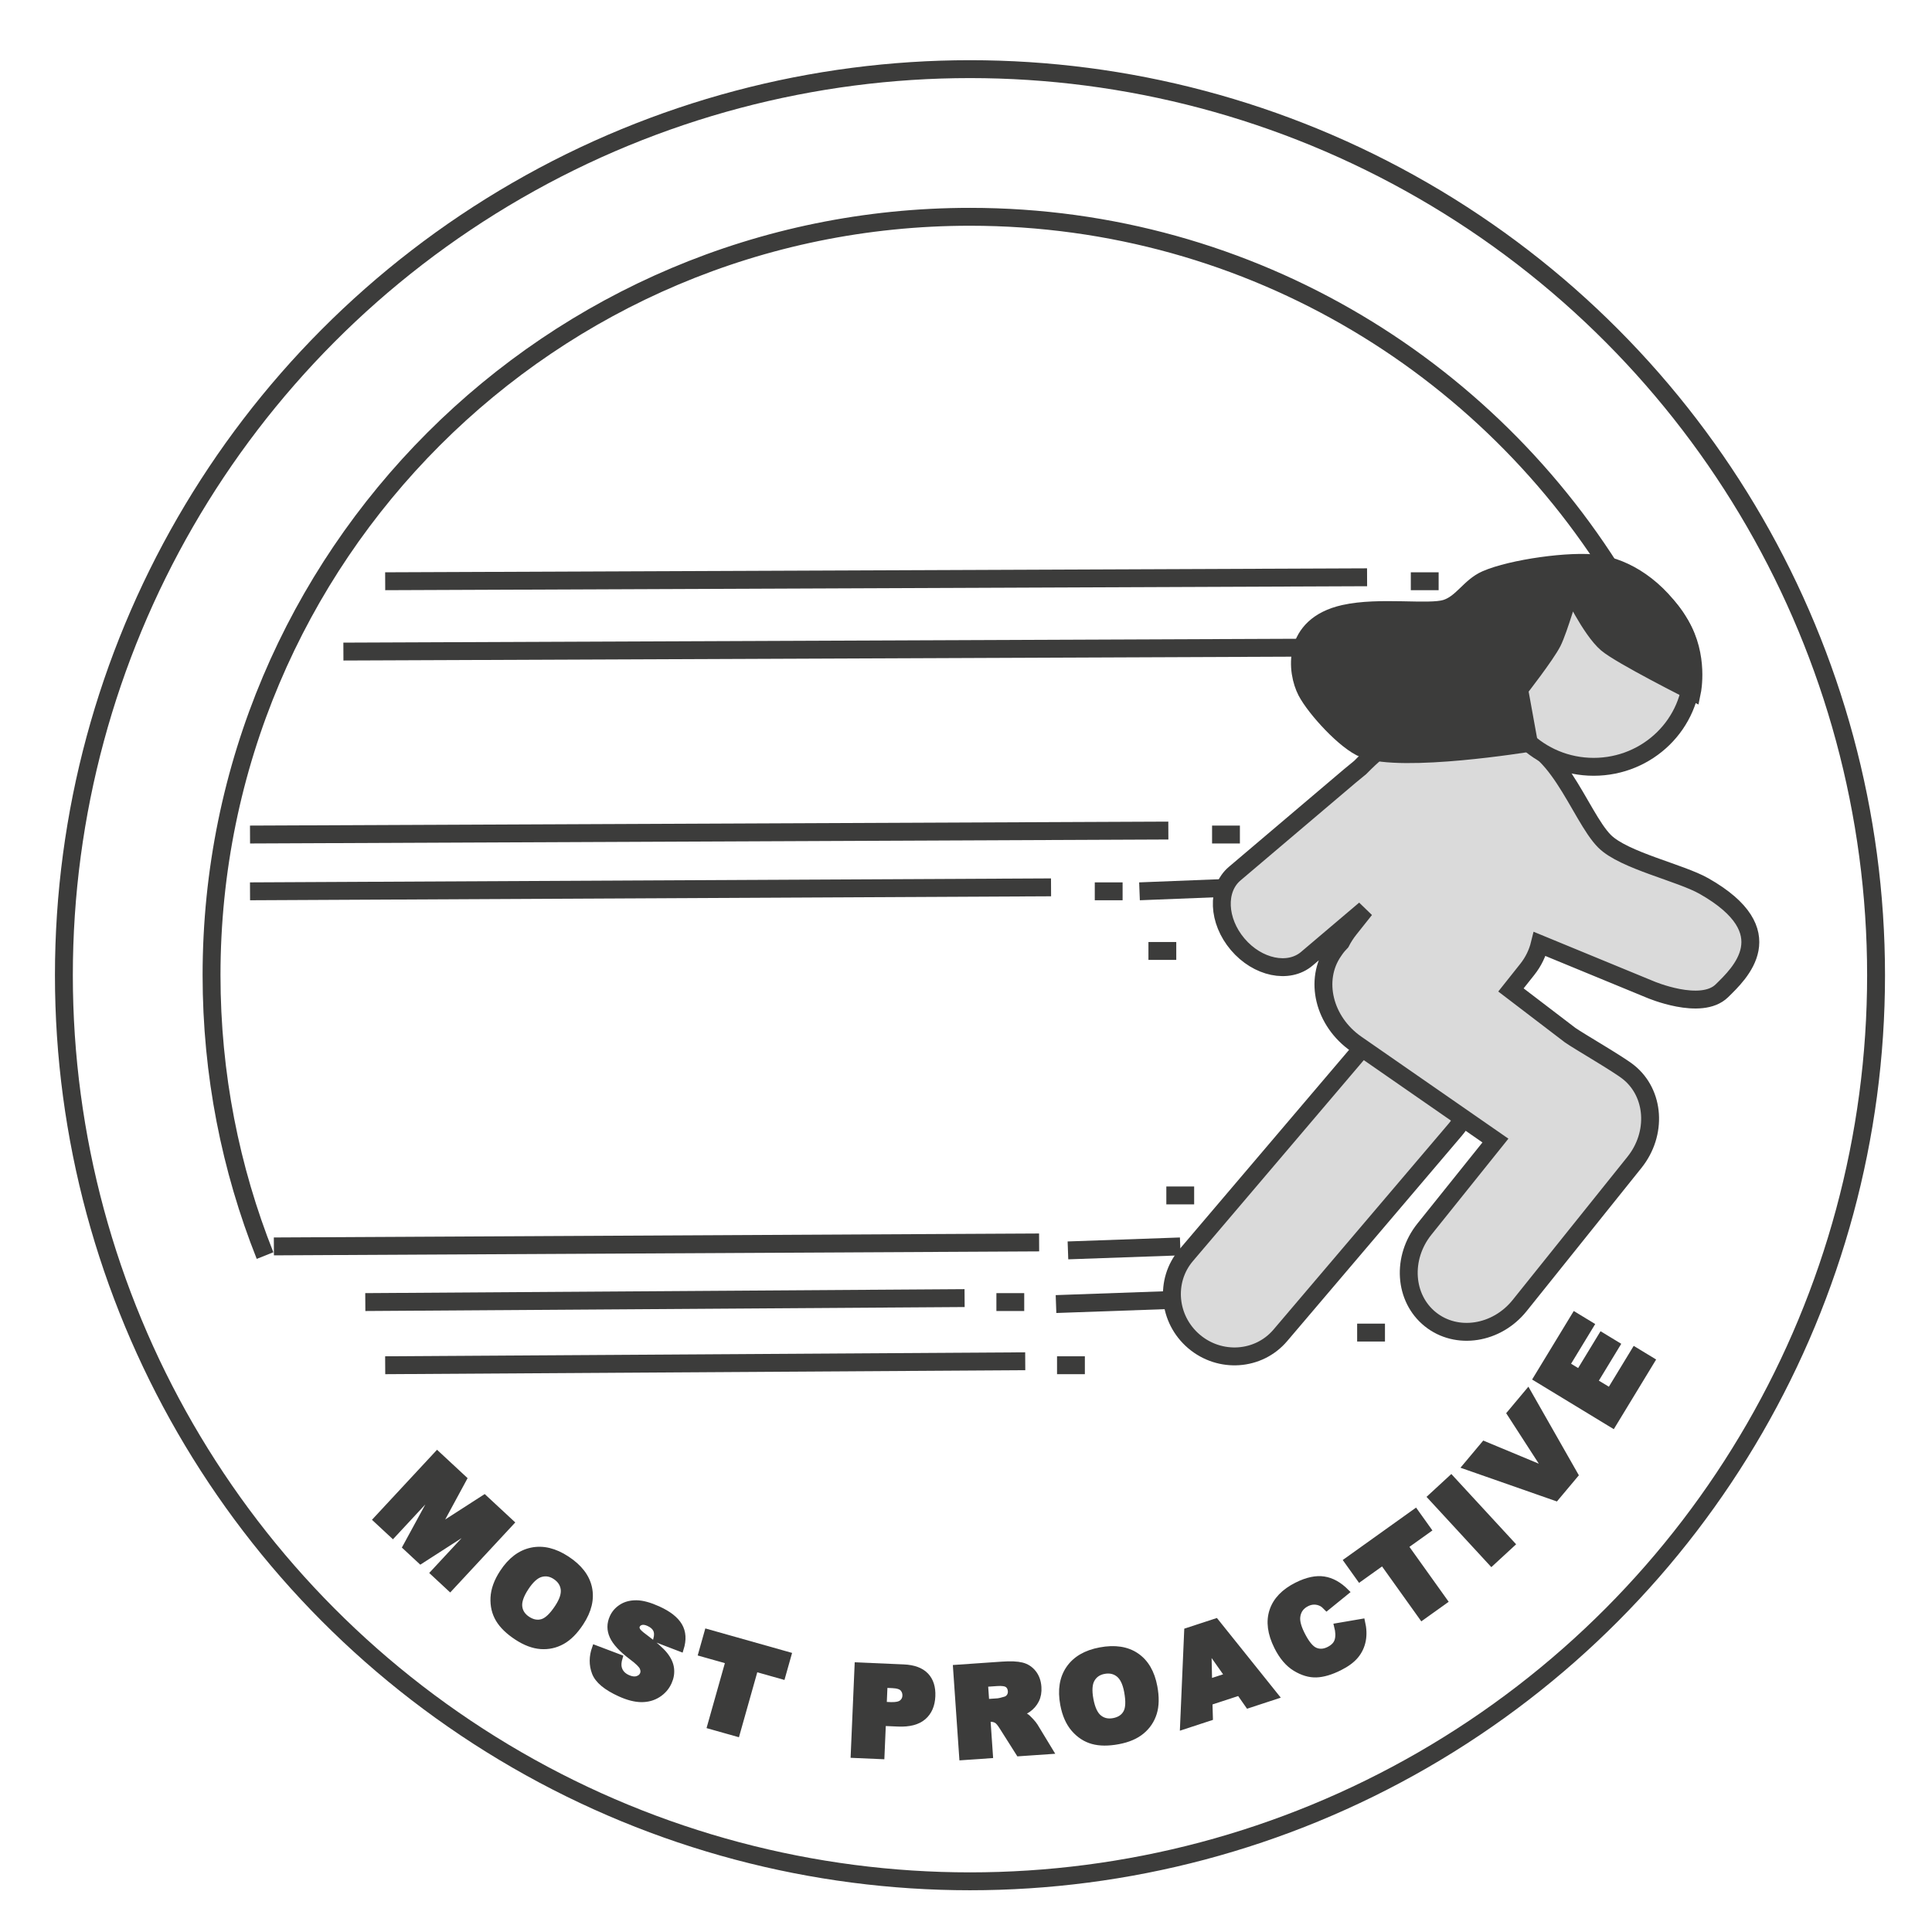 <?xml version="1.0" encoding="utf-8"?>
<!-- Generator: Adobe Illustrator 17.0.0, SVG Export Plug-In . SVG Version: 6.00 Build 0)  -->
<!DOCTYPE svg PUBLIC "-//W3C//DTD SVG 1.1//EN" "http://www.w3.org/Graphics/SVG/1.1/DTD/svg11.dtd">
<svg version="1.1" xmlns="http://www.w3.org/2000/svg" xmlns:xlink="http://www.w3.org/1999/xlink" x="0px" y="0px" width="324px"
	 height="324px" viewBox="0 0 324 324" enable-background="new 0 0 324 324" xml:space="preserve">
<g id="Capa_1">
	<circle fill="none" stroke="#3C3C3B" stroke-width="3" stroke-miterlimit="10" cx="162.667" cy="163.548" r="151.952"/>
	<path fill="none" stroke="#3C3C3B" stroke-width="3" stroke-miterlimit="10" d="M44.448,210.563
		c-5.789-14.544-8.972-30.408-8.972-47.015c0-70.245,56.945-127.19,127.19-127.19c47.383,0,88.714,25.91,110.599,64.334"/>
	<line fill="none" stroke="#3C3C3B" stroke-width="3" stroke-miterlimit="10" x1="64.596" y1="97.476" x2="229.262" y2="96.81"/>
	<line fill="none" stroke="#3C3C3B" stroke-width="3" stroke-miterlimit="10" x1="236.596" y1="97.476" x2="241.262" y2="97.476"/>
	<line fill="none" stroke="#3C3C3B" stroke-width="3" stroke-miterlimit="10" x1="41.929" y1="149.476" x2="176.262" y2="148.81"/>
	
		<line fill="none" stroke="#3C3C3B" stroke-width="3" stroke-miterlimit="10" x1="183.596" y1="149.476" x2="188.262" y2="149.476"/>
	<line fill="none" stroke="#3C3C3B" stroke-width="3" stroke-miterlimit="10" x1="41.929" y1="139.953" x2="195.933" y2="139.286"/>
	
		<line fill="none" stroke="#3C3C3B" stroke-width="3" stroke-miterlimit="10" x1="203.267" y1="139.953" x2="207.933" y2="139.953"/>
	<line fill="none" stroke="#3C3C3B" stroke-width="3" stroke-miterlimit="10" x1="191.096" y1="149.476" x2="207.933" y2="148.81"/>
	
		<line fill="none" stroke="#3C3C3B" stroke-width="3" stroke-miterlimit="10" x1="192.596" y1="159.476" x2="197.262" y2="159.476"/>
	
		<line fill="none" stroke="#3C3C3B" stroke-width="3" stroke-miterlimit="10" x1="195.596" y1="200.476" x2="200.262" y2="200.476"/>
	
		<line fill="none" stroke="#3C3C3B" stroke-width="3" stroke-miterlimit="10" x1="227.596" y1="223.476" x2="232.262" y2="223.476"/>
	<line fill="none" stroke="#3C3C3B" stroke-width="3" stroke-miterlimit="10" x1="45.93" y1="209.026" x2="174.262" y2="208.36"/>
	
		<line fill="none" stroke="#3C3C3B" stroke-width="3" stroke-miterlimit="10" x1="179.096" y1="209.693" x2="197.929" y2="209.026"/>
	
		<line fill="none" stroke="#3C3C3B" stroke-width="3" stroke-miterlimit="10" x1="177.096" y1="218.693" x2="195.929" y2="218.026"/>
	<line fill="none" stroke="#3C3C3B" stroke-width="3" stroke-miterlimit="10" x1="64.596" y1="228.953" x2="171.933" y2="228.286"/>
	
		<line fill="none" stroke="#3C3C3B" stroke-width="3" stroke-miterlimit="10" x1="177.267" y1="228.953" x2="181.933" y2="228.953"/>
	<line fill="none" stroke="#3C3C3B" stroke-width="3" stroke-miterlimit="10" x1="61.262" y1="218.36" x2="161.764" y2="217.693"/>
	<line fill="none" stroke="#3C3C3B" stroke-width="3" stroke-miterlimit="10" x1="167.098" y1="218.36" x2="171.764" y2="218.36"/>
	<line fill="none" stroke="#3C3C3B" stroke-width="3" stroke-miterlimit="10" x1="57.589" y1="109.27" x2="222.256" y2="108.603"/>
	<g>
		<path fill="#DADADA" stroke="#3C3C3B" stroke-width="3" stroke-miterlimit="10" d="M242.738,174.984
			c4.362,3.71,4.954,10.179,1.323,14.449l-29.352,34.514c-3.632,4.27-10.112,4.724-14.474,1.015l0,0
			c-4.362-3.71-4.954-10.179-1.323-14.449l29.352-34.514C231.895,171.728,238.375,171.274,242.738,174.984L242.738,174.984z"/>
		<path fill="#DADADA" stroke="#3C3C3B" stroke-width="3" stroke-miterlimit="10" d="M285.762,148.595
			c-3.974-2.257-13.424-4.284-16.667-7.504c-4.224-4.194-8.333-18.163-16.5-17.163c-10.122,1.239-7.413-0.959-10-0.167
			c-3.124,0.956-3.803,0.341-8.536,0.341c-1.5,0-5.964,4.615-5.964,4.615s-1.119,0.905-1.721,1.415l-19.314,16.381
			c-3.067,2.601-2.844,7.903,0.498,11.843s8.536,5.025,11.603,2.424l9.746-8.266l-2.635,3.315c-0.549,0.69-1.01,1.418-1.398,2.167
			c-0.355,0.367-0.694,0.755-0.993,1.186l-0.226,0.326c-3.348,4.826-1.647,11.8,3.798,15.578l23.333,16.187l-11.91,14.854
			c-3.861,4.815-3.414,11.586,0.997,15.123c4.411,3.537,11.117,2.501,14.978-2.314l19.248-24.007
			c3.861-4.815,3.414-11.586-0.997-15.123c-1.729-1.387-8.148-5.073-9.779-6.205l-9.935-7.586l2.73-3.435
			c1.052-1.323,1.736-2.778,2.102-4.274l18.506,7.623c0,0,8.535,3.667,12.035,0.23C291.695,163.279,299.262,156.262,285.762,148.595
			z"/>
		
			<ellipse fill="#DADADA" stroke="#3C3C3B" stroke-width="3" stroke-miterlimit="10" cx="267.262" cy="112.429" rx="16.5" ry="16.167"/>
		<path fill="#3C3C3B" stroke="#3C3C3B" stroke-width="3" stroke-miterlimit="10" d="M263.429,98.595c0,0-2.042,7.041-3.083,9.083
			c-1.126,2.208-5.583,7.917-5.583,7.917l1.629,8.99c0,0-21.177,3.467-27.629,1c-3.03-1.158-8.17-6.778-9.667-9.656
			c-1.667-3.208-2.625-11,6.333-13c5.928-1.324,14.192,0.029,17.071-0.884c2.723-0.864,3.977-3.668,6.718-4.866
			c4.314-1.884,14.226-3.271,18.753-2.625c4.584,0.654,10.008,3.86,13.818,10.202c3.182,5.298,1.974,11.173,1.974,11.173
			s-11.956-6.009-14.292-8C266.722,105.586,263.429,98.595,263.429,98.595z"/>
		<path stroke="#3C3C3B" stroke-width="3" stroke-miterlimit="10" d="M260.346,107.679"/>
	</g>
	<g>
		<path fill="#3C3C3B" stroke="#3C3C3B" d="M73.318,243.834l4.475,4.158l-4.5,8.304l7.939-5.109l4.473,4.156l-10.232,11.013
			l-2.787-2.59l7.803-8.398l-9.951,6.403l-2.522-2.344l5.66-10.39l-7.803,8.398l-2.787-2.589L73.318,243.834z"/>
		<path fill="#3C3C3B" stroke="#3C3C3B" d="M84.297,263.703c1.344-2.053,2.963-3.277,4.855-3.672
			c1.893-0.395,3.86,0.076,5.902,1.413c2.093,1.371,3.338,2.988,3.735,4.854c0.396,1.865-0.068,3.81-1.394,5.834
			c-0.962,1.47-1.999,2.513-3.109,3.13c-1.111,0.617-2.305,0.881-3.583,0.792c-1.278-0.089-2.615-0.59-4.01-1.504
			c-1.418-0.929-2.445-1.923-3.078-2.983c-0.634-1.061-0.919-2.269-0.856-3.625C82.822,266.585,83.334,265.172,84.297,263.703z
			 M88.172,266.264c-0.831,1.27-1.193,2.336-1.084,3.2c0.108,0.864,0.569,1.561,1.381,2.093c0.835,0.547,1.659,0.698,2.472,0.455
			c0.813-0.244,1.681-1.069,2.602-2.476c0.775-1.184,1.103-2.205,0.983-3.064c-0.12-0.859-0.589-1.556-1.407-2.091
			c-0.784-0.513-1.594-0.647-2.432-0.404C89.849,264.221,89.011,264.983,88.172,266.264z"/>
		<path fill="#3C3C3B" stroke="#3C3C3B" d="M99.779,276.389l4.141,1.569c-0.208,0.693-0.256,1.272-0.144,1.736
			c0.185,0.751,0.683,1.31,1.493,1.676c0.604,0.273,1.134,0.343,1.589,0.207s0.767-0.39,0.936-0.764
			c0.161-0.354,0.149-0.743-0.036-1.164c-0.185-0.421-0.788-1.013-1.809-1.774c-1.667-1.257-2.74-2.41-3.218-3.459
			c-0.484-1.052-0.484-2.113,0-3.185c0.318-0.704,0.823-1.276,1.514-1.718c0.691-0.442,1.527-0.656,2.508-0.644
			c0.981,0.012,2.185,0.341,3.611,0.986c1.75,0.792,2.937,1.721,3.562,2.788c0.624,1.066,0.702,2.349,0.234,3.848l-4.095-1.571
			c0.173-0.665,0.153-1.214-0.06-1.647c-0.213-0.434-0.618-0.786-1.216-1.057c-0.492-0.222-0.91-0.286-1.253-0.19
			c-0.344,0.096-0.583,0.293-0.718,0.593c-0.099,0.218-0.084,0.46,0.042,0.728c0.118,0.271,0.515,0.653,1.192,1.146
			c1.669,1.236,2.812,2.238,3.428,3.008c0.616,0.771,0.969,1.54,1.06,2.309c0.091,0.77-0.032,1.527-0.371,2.274
			c-0.397,0.879-1.006,1.578-1.827,2.1c-0.821,0.521-1.754,0.776-2.8,0.766c-1.045-0.012-2.231-0.317-3.558-0.918
			c-2.33-1.054-3.74-2.231-4.231-3.534S99.272,277.825,99.779,276.389z"/>
		<path fill="#3C3C3B" stroke="#3C3C3B" d="M118.629,273.707l13.589,3.835l-1.008,3.572l-4.56-1.287l-3.074,10.895l-4.471-1.261
			l3.075-10.896l-4.559-1.286L118.629,273.707z"/>
		<path fill="#3C3C3B" stroke="#3C3C3B" d="M143.814,279.291l7.714,0.333c1.68,0.072,2.921,0.526,3.723,1.361
			s1.171,1.99,1.108,3.466c-0.065,1.516-0.572,2.681-1.521,3.495c-0.948,0.814-2.358,1.182-4.229,1.101l-2.541-0.109l-0.24,5.573
			l-4.661-0.201L143.814,279.291z M148.199,285.895l1.137,0.05c0.895,0.038,1.53-0.09,1.905-0.385
			c0.375-0.296,0.573-0.686,0.594-1.17c0.021-0.472-0.12-0.878-0.419-1.22c-0.3-0.341-0.884-0.53-1.751-0.567l-1.322-0.058
			L148.199,285.895z"/>
		<path fill="#3C3C3B" stroke="#3C3C3B" d="M161.362,294.686l-1.036-14.996l7.724-0.533c1.432-0.1,2.535-0.052,3.309,0.141
			c0.774,0.193,1.416,0.606,1.925,1.239c0.51,0.634,0.797,1.427,0.863,2.382c0.058,0.832-0.07,1.563-0.383,2.19
			c-0.313,0.628-0.768,1.151-1.362,1.568c-0.379,0.267-0.908,0.502-1.586,0.706c0.564,0.146,0.979,0.303,1.244,0.47
			c0.179,0.111,0.444,0.356,0.796,0.737c0.352,0.38,0.589,0.676,0.713,0.887l2.544,4.19l-5.236,0.361l-2.793-4.411
			c-0.355-0.572-0.661-0.938-0.919-1.099c-0.35-0.208-0.736-0.298-1.159-0.27l-0.409,0.028l0.42,6.087L161.362,294.686z
			 M165.401,285.444l1.954-0.135c0.211-0.015,0.616-0.111,1.214-0.29c0.302-0.082,0.542-0.257,0.719-0.522
			c0.177-0.266,0.254-0.562,0.231-0.89c-0.034-0.483-0.212-0.845-0.538-1.083c-0.325-0.238-0.91-0.328-1.755-0.27l-2.036,0.141
			L165.401,285.444z"/>
		<path fill="#3C3C3B" stroke="#3C3C3B" d="M178.302,285.839c-0.45-2.412-0.129-4.416,0.964-6.011
			c1.094-1.595,2.84-2.616,5.239-3.063c2.459-0.459,4.478-0.152,6.055,0.92c1.576,1.072,2.587,2.798,3.031,5.177
			c0.322,1.727,0.296,3.197-0.079,4.411s-1.055,2.23-2.039,3.051c-0.983,0.819-2.296,1.383-3.936,1.688
			c-1.666,0.312-3.095,0.303-4.286-0.024c-1.191-0.326-2.233-1.002-3.126-2.024C179.232,288.941,178.625,287.566,178.302,285.839z
			 M182.873,285.007c0.278,1.492,0.755,2.513,1.432,3.061c0.676,0.549,1.49,0.733,2.445,0.556c0.98-0.184,1.681-0.644,2.099-1.383
			c0.419-0.738,0.474-1.935,0.165-3.588c-0.259-1.391-0.729-2.354-1.41-2.892s-1.502-0.716-2.463-0.537
			c-0.921,0.172-1.599,0.636-2.035,1.392S182.592,283.502,182.873,285.007z"/>
		<path fill="#3C3C3B" stroke="#3C3C3B" d="M207.84,283.839l-5.012,1.641l0.076,2.586l-4.508,1.476l0.693-16.044l4.815-1.576
			l10.044,12.529l-4.622,1.514L207.84,283.839z M205.913,281.05l-3.258-4.62l0.121,5.646L205.913,281.05z"/>
		<path fill="#3C3C3B" stroke="#3C3C3B" d="M224.233,272.698l4.192-0.718c0.265,1.144,0.306,2.189,0.122,3.137
			s-0.579,1.79-1.185,2.528s-1.511,1.408-2.716,2.01c-1.461,0.729-2.762,1.114-3.9,1.151c-1.139,0.038-2.312-0.31-3.518-1.043
			c-1.207-0.733-2.228-1.935-3.061-3.603c-1.111-2.225-1.373-4.23-0.786-6.016c0.586-1.786,1.962-3.219,4.127-4.301
			c1.694-0.846,3.196-1.168,4.508-0.968c1.312,0.201,2.558,0.894,3.736,2.077l-3.262,2.649c-0.333-0.346-0.617-0.578-0.853-0.698
			c-0.391-0.202-0.798-0.304-1.22-0.308c-0.422-0.003-0.841,0.099-1.256,0.307c-0.942,0.47-1.475,1.209-1.598,2.217
			c-0.099,0.751,0.152,1.729,0.754,2.932c0.744,1.49,1.48,2.399,2.209,2.726c0.729,0.326,1.503,0.285,2.322-0.124
			c0.795-0.397,1.284-0.92,1.468-1.57C224.504,274.435,224.475,273.639,224.233,272.698z"/>
		<path fill="#3C3C3B" stroke="#3C3C3B" d="M225.876,261.732l11.486-8.21l2.159,3.02l-3.854,2.754l6.583,9.21l-3.779,2.701
			l-6.583-9.209l-3.854,2.755L225.876,261.732z"/>
		<path fill="#3C3C3B" stroke="#3C3C3B" d="M239.938,251.055l3.423-3.156l10.19,11.051l-3.422,3.156L239.938,251.055z"/>
		<path fill="#3C3C3B" stroke="#3C3C3B" d="M245.77,245.907l3.119-3.721l10.464,4.357l-6.144-9.51l3.028-3.613l7.934,13.935
			l-3.235,3.858L245.77,245.907z"/>
		<path fill="#3C3C3B" stroke="#3C3C3B" d="M257.624,231.18l6.466-10.637l2.743,1.667l-4.048,6.659l2.041,1.241l3.755-6.177
			l2.62,1.592l-3.755,6.177l2.532,1.54l4.165-6.852l2.909,1.768l-6.583,10.83L257.624,231.18z"/>
	</g>
</g>
<g id="Capa_2">
</g>
</svg>
